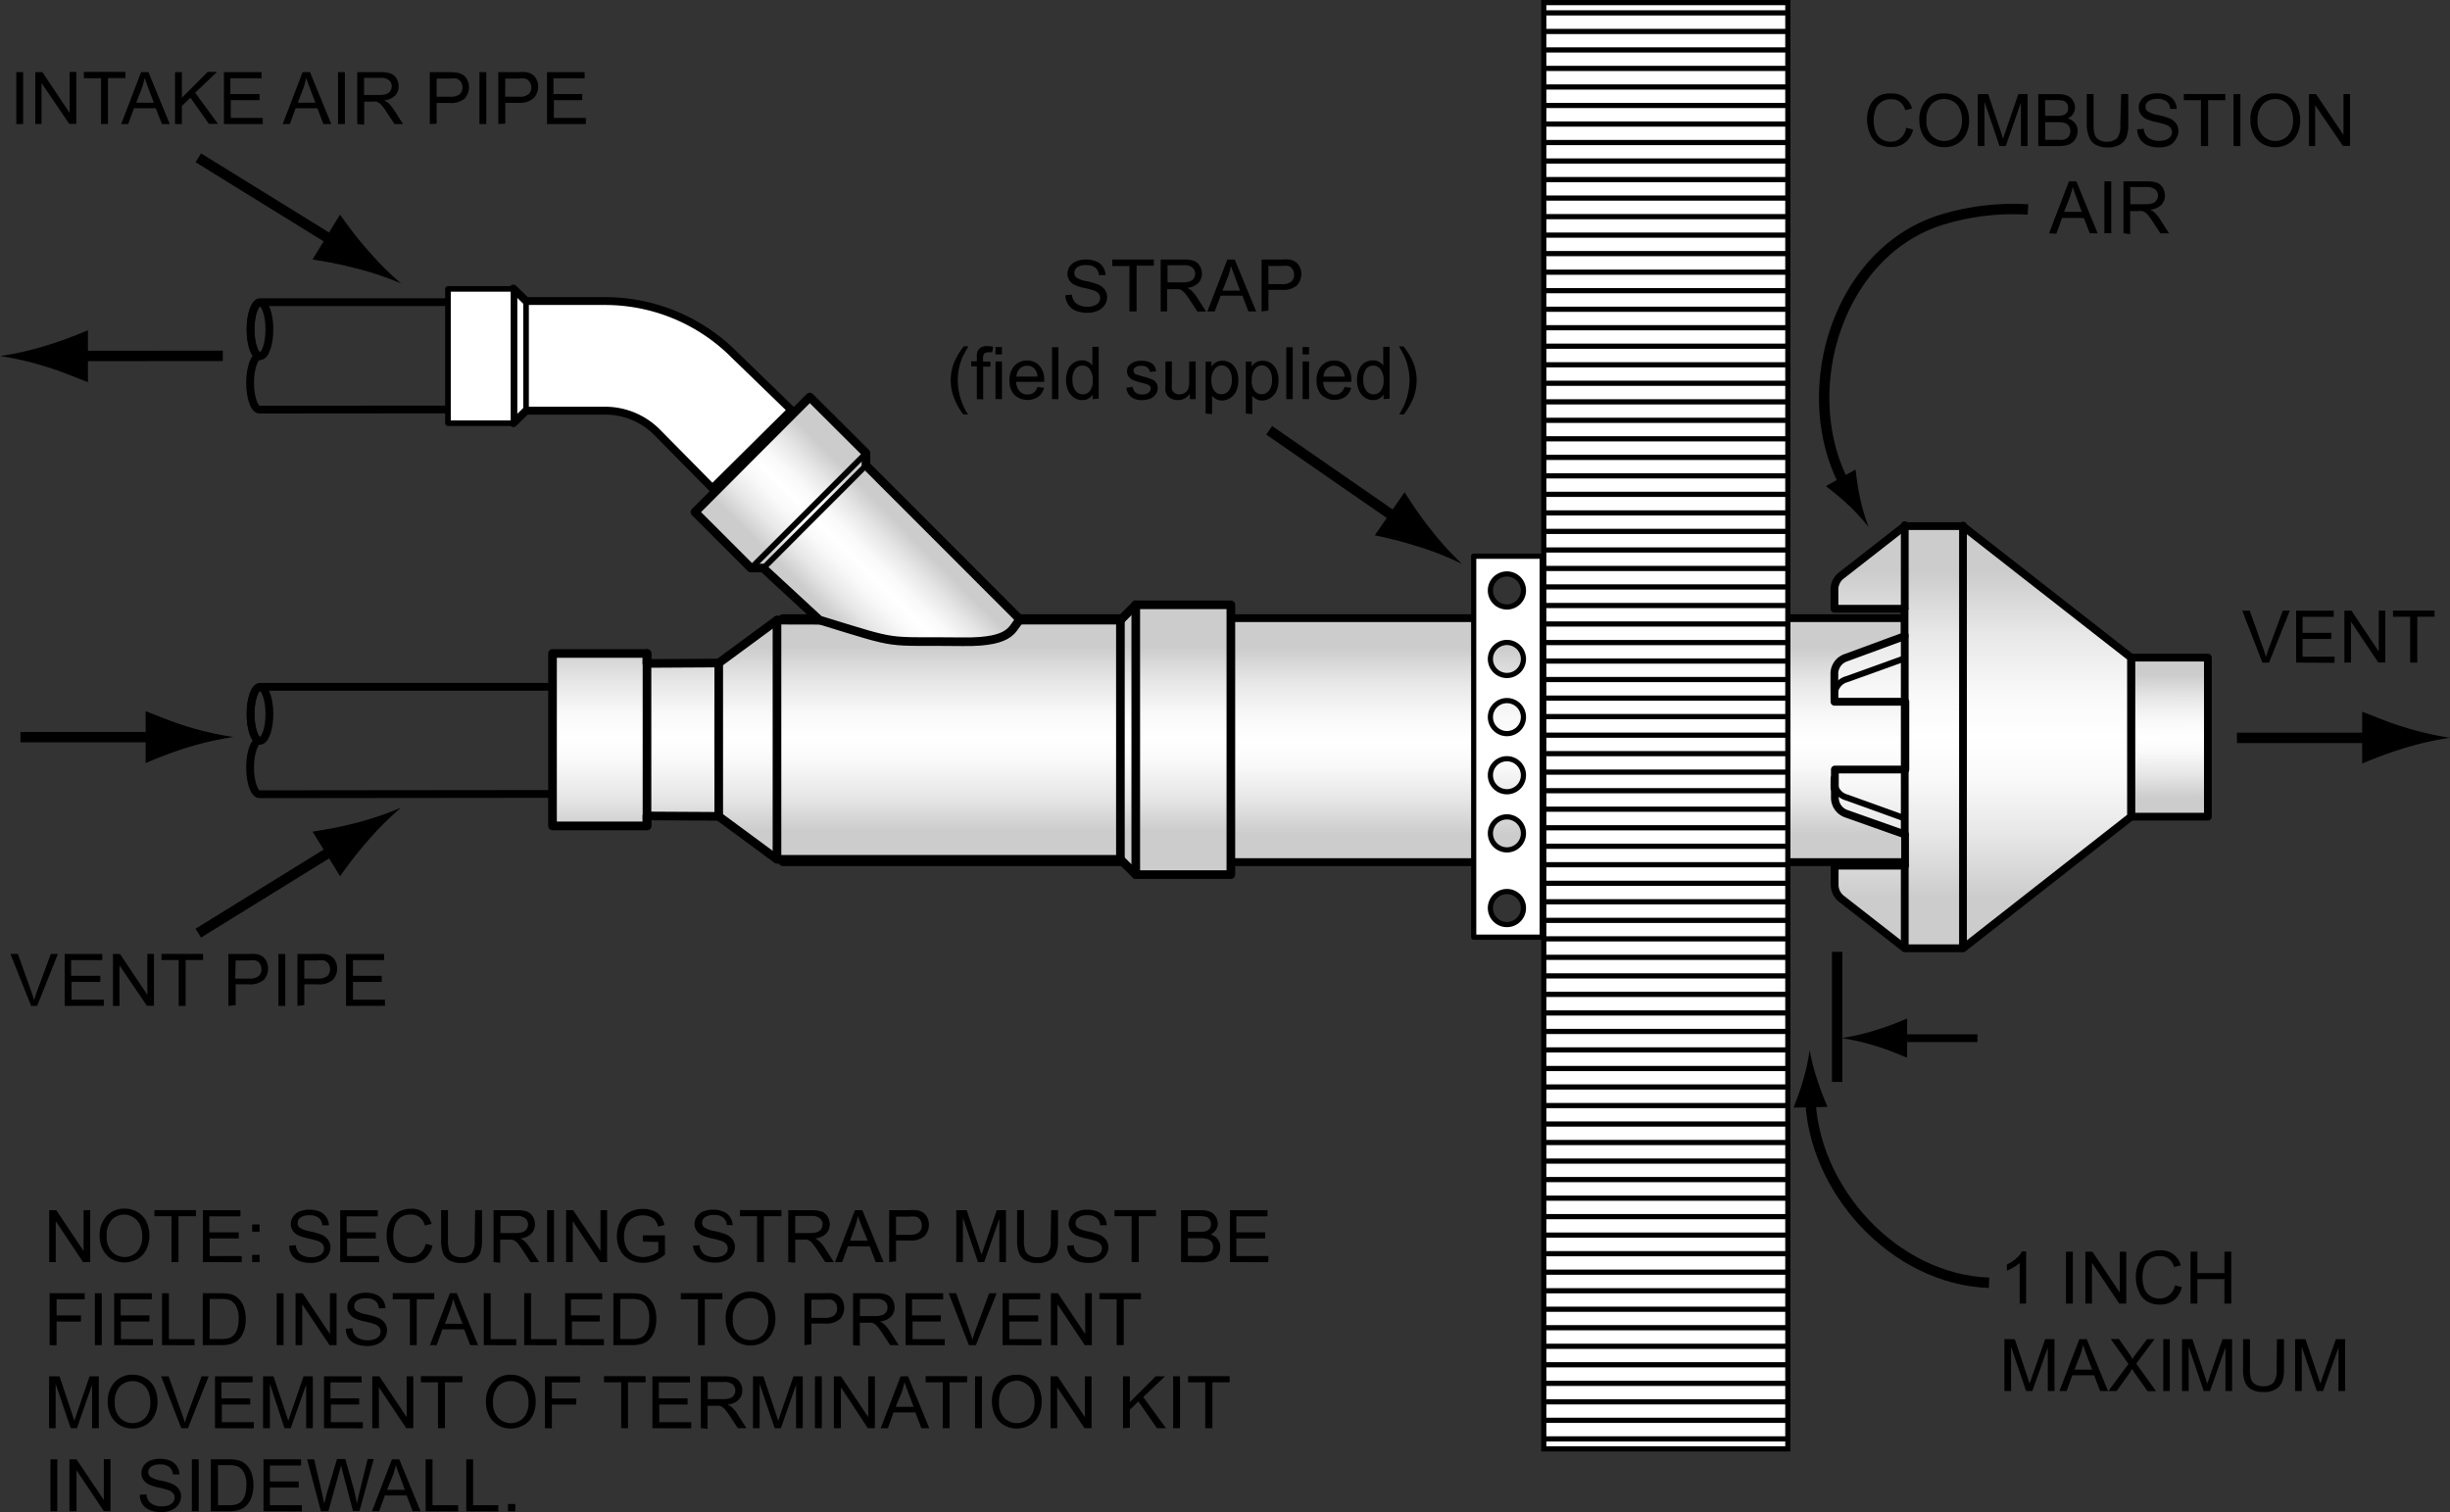 <svg xmlns="http://www.w3.org/2000/svg" xmlns:xlink="http://www.w3.org/1999/xlink" viewBox="0 0 235.99 145.66"><rect x="0" y="0" width="235.99" height="145.66" fill="#333333" stroke="none"/><defs><linearGradient id="linear-gradient" x1="129.48" y1="86.48" x2="129.48" y2="109.86" gradientTransform="matrix(1, 0, 0, -1, 0, 169.66)" gradientUnits="userSpaceOnUse"><stop offset="0.12" stop-color="#ccc"/><stop offset="0.27" stop-color="#e7e7e7"/><stop offset="0.4" stop-color="#f9f9f9"/><stop offset="0.5" stop-color="#fff"/><stop offset="0.6" stop-color="#f9f9f9"/><stop offset="0.74" stop-color="#e8e8e8"/><stop offset="0.89" stop-color="#ccc"/></linearGradient><linearGradient id="linear-gradient-2" x1="190.99" y1="78.25" x2="190.99" y2="119.14" xlink:href="#linear-gradient"/><linearGradient id="linear-gradient-3" x1="189.08" y1="91.68" x2="189.08" y2="107.71" xlink:href="#linear-gradient"/><linearGradient id="linear-gradient-4" x1="180.09" y1="91.68" x2="180.09" y2="107.71" xlink:href="#linear-gradient"/><linearGradient id="linear-gradient-5" x1="209.02" y1="90.97" x2="208.95" y2="106.36" xlink:href="#linear-gradient"/><linearGradient id="linear-gradient-6" x1="-26.32" y1="416.15" x2="-26.32" y2="439.25" gradientTransform="translate(112.21 -356.65)" xlink:href="#linear-gradient"/><linearGradient id="linear-gradient-7" x1="-26.35" y1="415.65" x2="-26.35" y2="439.75" gradientTransform="translate(112.21 -356.65)" gradientUnits="userSpaceOnUse"><stop offset="0.12" stop-color="#999"/><stop offset="0.2" stop-color="#b1b1b1"/><stop offset="0.32" stop-color="#cecece"/><stop offset="0.42" stop-color="#e0e0e0"/><stop offset="0.5" stop-color="#e6e6e6"/><stop offset="0.58" stop-color="#e0e0e0"/><stop offset="0.68" stop-color="#cfcfcf"/><stop offset="0.8" stop-color="#b3b3b3"/><stop offset="0.89" stop-color="#999"/></linearGradient><linearGradient id="linear-gradient-8" x1="-24.31" y1="405.99" x2="-34.38" y2="416.01" gradientTransform="translate(112.21 -356.65)" xlink:href="#linear-gradient"/><linearGradient id="linear-gradient-9" x1="-34.34" y1="415.67" x2="-34.34" y2="439.78" xlink:href="#linear-gradient-7"/><linearGradient id="linear-gradient-10" x1="-42.98" y1="415.76" x2="-42.98" y2="439.32" xlink:href="#linear-gradient-7"/><linearGradient id="linear-gradient-11" x1="-37.36" y1="415.64" x2="-37.36" y2="439.75" xlink:href="#linear-gradient-7"/></defs><title>concentric_horiz_termination install</title><g id="new_termination" data-name="new termination"><rect x="75.38" y="59.55" width="108.21" height="23.5" style="stroke:#000;stroke-linecap:round;stroke-linejoin:round;stroke-width:0.75px;fill:url(#linear-gradient)"/><path d="M176.69,65.78l0-.88a1.63,1.63,0,0,1,1.11-1.54l5.65-2.08V58.64H176.7l0-1.91a1.7,1.7,0,0,1,.69-1.31l6.07-4.74h5.6l16.21,12.67h0V78.67h0L189.08,91.35h-5.6l-6.07-4.74a1.71,1.71,0,0,1-.69-1.31l0-1.91h6.78v-3l-5.65-2a1.63,1.63,0,0,1-1.11-1.54l0-.83V74.13h6.79V67.6H176.7Z" style="stroke:#000;stroke-linecap:round;stroke-linejoin:round;stroke-width:0.75px;fill:url(#linear-gradient-2)"/><path d="M176.7,75.3a1.59,1.59,0,0,0,1.2,1.53l5.55,2" style="fill:none;stroke:#000;stroke-linecap:round;stroke-linejoin:round;stroke-width:0.593px"/><path d="M176.71,66.94a1.59,1.59,0,0,1,1.2-1.52l5.55-2" style="fill:none;stroke:#000;stroke-linecap:round;stroke-linejoin:round;stroke-width:0.593px"/><path d="M189.08,91.3V50.63" style="stroke:#000;stroke-linecap:round;stroke-linejoin:round;stroke-width:0.75px;fill:url(#linear-gradient-3)"/><path d="M176.7,75v.93m6.77,15.37v-8m0-3V61.2m0-2.61v-8" style="stroke:#000;stroke-linecap:round;stroke-linejoin:round;stroke-width:0.75px;fill:url(#linear-gradient-4)"/><rect x="205.3" y="63.35" width="7.37" height="15.32" style="stroke:#000;stroke-linecap:round;stroke-linejoin:round;stroke-width:0.75px;fill:url(#linear-gradient-5)"/><path d="M141.95,53.58v36.7h6.6V53.58Zm4.44,34.89a1.59,1.59,0,1,1-.25-2.24A1.59,1.59,0,0,1,146.39,88.47Zm-1.24-6.6a1.59,1.59,0,1,1,1.59-1.59A1.59,1.59,0,0,1,145.15,81.87Zm0-5.6a1.59,1.59,0,1,1,1.59-1.59A1.59,1.59,0,0,1,145.15,76.27Zm0-5.6a1.59,1.59,0,1,1,1.59-1.59A1.59,1.59,0,0,1,145.15,70.67Zm0-5.6a1.59,1.59,0,1,1,1.59-1.59A1.59,1.59,0,0,1,145.15,65.07Zm0-6.6a1.59,1.59,0,1,1,1.59-1.59A1.59,1.59,0,0,1,145.15,58.47Z" style="fill:#fff"/><path d="M141.95,53.58v36.7h6.6V53.58Zm4.44,34.89a1.59,1.59,0,1,1-.25-2.24A1.59,1.59,0,0,1,146.39,88.47Zm-1.24-6.6a1.59,1.59,0,1,1,1.59-1.59A1.59,1.59,0,0,1,145.15,81.87Zm0-5.6a1.59,1.59,0,1,1,1.59-1.59A1.59,1.59,0,0,1,145.15,76.27Zm0-5.6a1.59,1.59,0,1,1,1.59-1.59A1.59,1.59,0,0,1,145.15,70.67Zm0-5.6a1.59,1.59,0,1,1,1.59-1.59A1.59,1.59,0,0,1,145.15,65.07Zm0-6.6a1.59,1.59,0,1,1,1.59-1.59A1.59,1.59,0,0,1,145.15,58.47Z" style="fill:none;stroke:#000;stroke-linejoin:round;stroke-width:0.5px"/><ellipse cx="25.04" cy="68.78" rx="0.91" ry="2.58" style="fill:none;stroke:#000;stroke-linecap:round;stroke-linejoin:round;stroke-width:0.75px"/><path d="M24.14,68.78c0-1.42.41-2.62.91-2.62H53.71V76.48L25,76.51c-.5,0-.91-1.15-.91-2.58s.41-2.58.91-2.58C24.54,71.35,24.14,70.2,24.14,68.78Z" style="fill:none;stroke:#000;stroke-linecap:round;stroke-linejoin:round;stroke-width:0.75px"/><ellipse cx="25.04" cy="31.73" rx="0.91" ry="2.58" style="fill:none;stroke:#000;stroke-linecap:round;stroke-linejoin:round;stroke-width:0.75px"/><path d="M24.14,31.73c0-1.42.41-2.62.91-2.62H49.61V39.44L25,39.46c-.5,0-.91-1.15-.91-2.58s.41-2.58.91-2.58C24.54,34.3,24.14,33.15,24.14,31.73Z" style="fill:none;stroke:#000;stroke-linecap:round;stroke-linejoin:round;stroke-width:0.75px"/><path d="M49.45,40.76l1.23-1.2,7.58,0a7.06,7.06,0,0,1,5.11,2.16l5.25,5.32,7.61-7.54-5.46-5.29A17.58,17.58,0,0,0,58.25,29l-7.57,0-1.23-1.2Z" style="fill:#fff;stroke:#000;stroke-linecap:round;stroke-linejoin:round;stroke-width:0.54px"/><path d="M49.45,40.76l1.23-1.2,7.58,0a7.06,7.06,0,0,1,5.11,2.16l5.25,5.32,7.61-7.54-5.46-5.29A17.58,17.58,0,0,0,58.25,29l-7.57,0-1.23-1.2Z" style="fill:none;stroke:#000;stroke-linecap:round;stroke-linejoin:round;stroke-width:0.758px"/><line x1="50.67" y1="39.57" x2="50.67" y2="29.04" style="fill:#fff;stroke:#000;stroke-linecap:round;stroke-linejoin:round;stroke-width:0.54px"/><rect x="43.15" y="27.83" width="6.31" height="12.94" style="fill:#fff;stroke:#000;stroke-linecap:round;stroke-linejoin:round;stroke-width:0.54px"/><polygon points="98.29 59.74 107.92 59.74 109.4 58.26 118.56 58.26 118.56 84.25 109.4 84.25 107.92 82.78 74.84 82.78 69.23 78.64 62.31 78.6 62.32 79.56 53.22 79.56 53.22 62.95 62.32 62.95 62.31 63.91 69.23 63.87 74.84 59.74 78.93 59.75 98.29 59.74" style="stroke:#000;stroke-linecap:round;stroke-linejoin:round;stroke-width:0.832px;fill:url(#linear-gradient-6)"/><path d="M109.4,58.26v26m-1.48-24.51v23M62.32,62.95V79.56" style="stroke:#000;stroke-linecap:round;stroke-linejoin:round;stroke-width:0.832px;fill:url(#linear-gradient-7)"/><path d="M73.51,54.72l5.41,5h0c8.16,2.51,6,2,13.77,2.1,5.15.08,4.72-1.48,5.59-2.11L83.41,44.83V43.64L78,38.25,66.94,49.33l5.39,5.39Z" style="stroke:#000;stroke-linecap:round;stroke-linejoin:round;stroke-width:0.832px;fill:url(#linear-gradient-8)"/><path d="M83.41,43.66,72.33,54.74m11.08-9.9-9.89,9.9" style="stroke:#000;stroke-linecap:round;stroke-linejoin:round;stroke-width:0.555px;fill:url(#linear-gradient-9)"/><line x1="69.23" y1="63.87" x2="69.23" y2="78.44" style="stroke:#000;stroke-linecap:round;stroke-linejoin:round;stroke-width:0.832px;fill:url(#linear-gradient-10)"/><line x1="74.84" y1="59.74" x2="74.84" y2="82.6" style="stroke:#000;stroke-linecap:round;stroke-linejoin:round;stroke-width:0.832px;fill:url(#linear-gradient-11)"/><rect x="148.7" y="0.25" width="23.51" height="139.32" style="fill:#fff;stroke:#000;stroke-width:0.5px"/><line x1="148.63" y1="138.61" x2="172.16" y2="138.61" style="fill:none;stroke:#000;stroke-width:0.5px"/><line x1="148.63" y1="136.82" x2="172.16" y2="136.82" style="fill:none;stroke:#000;stroke-width:0.5px"/><line x1="148.63" y1="135.04" x2="172.16" y2="135.04" style="fill:none;stroke:#000;stroke-width:0.5px"/><line x1="148.63" y1="133.26" x2="172.16" y2="133.26" style="fill:none;stroke:#000;stroke-width:0.5px"/><line x1="148.63" y1="131.47" x2="172.16" y2="131.47" style="fill:none;stroke:#000;stroke-width:0.5px"/><line x1="148.63" y1="129.69" x2="172.16" y2="129.69" style="fill:none;stroke:#000;stroke-width:0.5px"/><line x1="148.63" y1="127.9" x2="172.16" y2="127.9" style="fill:none;stroke:#000;stroke-width:0.5px"/><line x1="148.63" y1="126.12" x2="172.16" y2="126.12" style="fill:none;stroke:#000;stroke-width:0.5px"/><line x1="148.63" y1="124.34" x2="172.16" y2="124.34" style="fill:none;stroke:#000;stroke-width:0.5px"/><line x1="148.63" y1="122.55" x2="172.16" y2="122.55" style="fill:none;stroke:#000;stroke-width:0.5px"/><line x1="148.63" y1="120.77" x2="172.16" y2="120.77" style="fill:none;stroke:#000;stroke-width:0.5px"/><line x1="148.63" y1="118.98" x2="172.16" y2="118.98" style="fill:none;stroke:#000;stroke-width:0.5px"/><line x1="148.63" y1="117.2" x2="172.16" y2="117.2" style="fill:none;stroke:#000;stroke-width:0.5px"/><line x1="148.63" y1="115.42" x2="172.16" y2="115.42" style="fill:none;stroke:#000;stroke-width:0.5px"/><line x1="148.63" y1="113.63" x2="172.16" y2="113.63" style="fill:none;stroke:#000;stroke-width:0.5px"/><line x1="148.63" y1="111.85" x2="172.16" y2="111.85" style="fill:none;stroke:#000;stroke-width:0.5px"/><line x1="148.63" y1="110.06" x2="172.16" y2="110.06" style="fill:none;stroke:#000;stroke-width:0.5px"/><line x1="148.63" y1="108.28" x2="172.16" y2="108.28" style="fill:none;stroke:#000;stroke-width:0.5px"/><line x1="148.63" y1="106.5" x2="172.16" y2="106.5" style="fill:none;stroke:#000;stroke-width:0.5px"/><line x1="148.63" y1="104.71" x2="172.16" y2="104.71" style="fill:none;stroke:#000;stroke-width:0.5px"/><line x1="148.63" y1="102.93" x2="172.16" y2="102.93" style="fill:none;stroke:#000;stroke-width:0.5px"/><line x1="148.63" y1="101.14" x2="172.16" y2="101.14" style="fill:none;stroke:#000;stroke-width:0.5px"/><line x1="148.63" y1="99.36" x2="172.16" y2="99.36" style="fill:none;stroke:#000;stroke-width:0.5px"/><line x1="148.63" y1="97.58" x2="172.16" y2="97.58" style="fill:none;stroke:#000;stroke-width:0.5px"/><line x1="148.63" y1="95.79" x2="172.16" y2="95.79" style="fill:none;stroke:#000;stroke-width:0.5px"/><line x1="148.63" y1="94.01" x2="172.16" y2="94.01" style="fill:none;stroke:#000;stroke-width:0.5px"/><line x1="148.63" y1="92.22" x2="172.16" y2="92.22" style="fill:none;stroke:#000;stroke-width:0.5px"/><line x1="148.63" y1="90.44" x2="172.16" y2="90.44" style="fill:none;stroke:#000;stroke-width:0.5px"/><line x1="148.63" y1="88.66" x2="172.16" y2="88.66" style="fill:none;stroke:#000;stroke-width:0.5px"/><line x1="148.63" y1="86.87" x2="172.16" y2="86.87" style="fill:none;stroke:#000;stroke-width:0.5px"/><line x1="148.63" y1="85.09" x2="172.16" y2="85.09" style="fill:none;stroke:#000;stroke-width:0.5px"/><line x1="148.63" y1="83.3" x2="172.16" y2="83.3" style="fill:none;stroke:#000;stroke-width:0.5px"/><line x1="148.63" y1="81.52" x2="172.16" y2="81.52" style="fill:none;stroke:#000;stroke-width:0.5px"/><line x1="148.63" y1="79.74" x2="172.16" y2="79.74" style="fill:none;stroke:#000;stroke-width:0.5px"/><line x1="148.63" y1="77.95" x2="172.16" y2="77.95" style="fill:none;stroke:#000;stroke-width:0.5px"/><line x1="148.63" y1="76.17" x2="172.16" y2="76.17" style="fill:none;stroke:#000;stroke-width:0.5px"/><line x1="148.63" y1="74.38" x2="172.16" y2="74.38" style="fill:none;stroke:#000;stroke-width:0.5px"/><line x1="148.63" y1="72.6" x2="172.16" y2="72.6" style="fill:none;stroke:#000;stroke-width:0.5px"/><line x1="148.63" y1="70.82" x2="172.16" y2="70.82" style="fill:none;stroke:#000;stroke-width:0.5px"/><line x1="148.63" y1="69.03" x2="172.16" y2="69.03" style="fill:none;stroke:#000;stroke-width:0.5px"/><line x1="148.63" y1="67.25" x2="172.16" y2="67.25" style="fill:none;stroke:#000;stroke-width:0.5px"/><line x1="148.63" y1="65.46" x2="172.16" y2="65.46" style="fill:none;stroke:#000;stroke-width:0.5px"/><line x1="148.63" y1="63.68" x2="172.16" y2="63.68" style="fill:none;stroke:#000;stroke-width:0.5px"/><line x1="148.63" y1="61.9" x2="172.16" y2="61.9" style="fill:none;stroke:#000;stroke-width:0.5px"/><line x1="148.63" y1="60.11" x2="172.16" y2="60.11" style="fill:none;stroke:#000;stroke-width:0.5px"/><line x1="148.63" y1="58.33" x2="172.16" y2="58.33" style="fill:none;stroke:#000;stroke-width:0.5px"/><line x1="148.63" y1="56.54" x2="172.16" y2="56.54" style="fill:none;stroke:#000;stroke-width:0.5px"/><line x1="148.63" y1="54.76" x2="172.16" y2="54.76" style="fill:none;stroke:#000;stroke-width:0.5px"/><line x1="148.63" y1="52.98" x2="172.16" y2="52.98" style="fill:none;stroke:#000;stroke-width:0.5px"/><line x1="148.63" y1="51.19" x2="172.16" y2="51.19" style="fill:none;stroke:#000;stroke-width:0.5px"/><line x1="148.63" y1="49.41" x2="172.16" y2="49.41" style="fill:none;stroke:#000;stroke-width:0.5px"/><line x1="148.63" y1="47.62" x2="172.16" y2="47.62" style="fill:none;stroke:#000;stroke-width:0.5px"/><line x1="148.63" y1="45.84" x2="172.16" y2="45.84" style="fill:none;stroke:#000;stroke-width:0.5px"/><line x1="148.63" y1="44.06" x2="172.16" y2="44.06" style="fill:none;stroke:#000;stroke-width:0.5px"/><line x1="148.63" y1="42.27" x2="172.16" y2="42.27" style="fill:none;stroke:#000;stroke-width:0.5px"/><line x1="148.63" y1="40.49" x2="172.16" y2="40.49" style="fill:none;stroke:#000;stroke-width:0.5px"/><line x1="148.63" y1="38.71" x2="172.16" y2="38.71" style="fill:none;stroke:#000;stroke-width:0.5px"/><line x1="148.63" y1="36.92" x2="172.16" y2="36.92" style="fill:none;stroke:#000;stroke-width:0.5px"/><line x1="148.63" y1="35.14" x2="172.16" y2="35.14" style="fill:none;stroke:#000;stroke-width:0.5px"/><line x1="148.63" y1="33.35" x2="172.16" y2="33.35" style="fill:none;stroke:#000;stroke-width:0.5px"/><line x1="148.63" y1="31.57" x2="172.16" y2="31.57" style="fill:none;stroke:#000;stroke-width:0.5px"/><line x1="148.63" y1="29.79" x2="172.16" y2="29.79" style="fill:none;stroke:#000;stroke-width:0.5px"/><line x1="148.63" y1="28" x2="172.16" y2="28" style="fill:none;stroke:#000;stroke-width:0.5px"/><line x1="148.63" y1="26.22" x2="172.16" y2="26.22" style="fill:none;stroke:#000;stroke-width:0.5px"/><line x1="148.63" y1="24.43" x2="172.16" y2="24.43" style="fill:none;stroke:#000;stroke-width:0.5px"/><line x1="148.63" y1="22.65" x2="172.16" y2="22.65" style="fill:none;stroke:#000;stroke-width:0.5px"/><line x1="148.63" y1="20.87" x2="172.16" y2="20.87" style="fill:none;stroke:#000;stroke-width:0.5px"/><line x1="148.63" y1="19.08" x2="172.16" y2="19.08" style="fill:none;stroke:#000;stroke-width:0.5px"/><line x1="148.63" y1="17.3" x2="172.16" y2="17.3" style="fill:none;stroke:#000;stroke-width:0.5px"/><line x1="148.63" y1="15.51" x2="172.16" y2="15.51" style="fill:none;stroke:#000;stroke-width:0.5px"/><line x1="148.63" y1="13.73" x2="172.16" y2="13.73" style="fill:none;stroke:#000;stroke-width:0.5px"/><line x1="148.63" y1="11.95" x2="172.16" y2="11.95" style="fill:none;stroke:#000;stroke-width:0.5px"/><line x1="148.63" y1="10.16" x2="172.16" y2="10.16" style="fill:none;stroke:#000;stroke-width:0.5px"/><line x1="148.63" y1="8.38" x2="172.16" y2="8.38" style="fill:none;stroke:#000;stroke-width:0.5px"/><line x1="148.63" y1="6.59" x2="172.16" y2="6.59" style="fill:none;stroke:#000;stroke-width:0.5px"/><line x1="148.63" y1="4.81" x2="172.16" y2="4.81" style="fill:none;stroke:#000;stroke-width:0.5px"/><line x1="148.63" y1="3.03" x2="172.16" y2="3.03" style="fill:none;stroke:#000;stroke-width:0.5px"/><line x1="148.63" y1="1.24" x2="172.16" y2="1.24" style="fill:none;stroke:#000;stroke-width:0.5px"/></g><g id="text"><path d="M1.57,11.95v-5h.66v5Z"/><path d="M3.4,11.95v-5h.68l2.63,3.93V6.93h.64v5H6.67L4,8v3.94Z"/><path d="M9.73,11.95V7.53H8.08V6.93h4v.59H10.4v4.42Z"/><path d="M11.67,11.95l1.92-5h.71l2.05,5H15.6L15,10.43h-2.1l-.55,1.52Zm1.45-2.06h1.7L14.29,8.5q-.24-.63-.36-1a6.4,6.4,0,0,1-.27,1Z"/><path d="M16.86,11.95v-5h.66V9.42L20,6.93h.9l-2.1,2,2.19,3h-.87L18.34,9.41l-.82.8v1.74Z"/><path d="M21.57,11.95v-5h3.62v.59h-3V9.06H25v.59H22.23v1.71h3.08v.59Z"/><path d="M27.23,11.95l1.92-5h.71l2.05,5h-.76l-.58-1.52h-2.1l-.55,1.52Zm1.45-2.06h1.7L29.85,8.5q-.24-.63-.36-1a6.4,6.4,0,0,1-.27,1Z"/><path d="M32.56,11.95v-5h.66v5Z"/><path d="M34.41,11.95v-5h2.22a3,3,0,0,1,1,.13,1.11,1.11,0,0,1,.56.48,1.42,1.42,0,0,1,.21.75,1.26,1.26,0,0,1-.35.9A1.75,1.75,0,0,1,37,9.67a1.72,1.72,0,0,1,.4.25,3.42,3.42,0,0,1,.55.67l.87,1.36H38l-.66-1q-.29-.45-.48-.69a1.53,1.53,0,0,0-.34-.34,1,1,0,0,0-.3-.13,2,2,0,0,0-.37,0h-.77v2.22Zm.66-2.8h1.43a2.14,2.14,0,0,0,.71-.09.76.76,0,0,0,.39-.3.81.81,0,0,0,.13-.45.75.75,0,0,0-.26-.58,1.21,1.21,0,0,0-.81-.23H35.07Z"/><path d="M41.4,11.95v-5h1.89A4.53,4.53,0,0,1,44,7a1.51,1.51,0,0,1,.62.23,1.23,1.23,0,0,1,.4.48,1.63,1.63,0,0,1-.25,1.77,2,2,0,0,1-1.47.44H42.06v2Zm.66-2.63h1.3a1.38,1.38,0,0,0,.91-.24.85.85,0,0,0,.27-.67.91.91,0,0,0-.16-.54.74.74,0,0,0-.42-.3,2.85,2.85,0,0,0-.62,0H42.06Z"/><path d="M46.18,11.95v-5h.66v5Z"/><path d="M48,11.95v-5H49.9a4.53,4.53,0,0,1,.76,0,1.51,1.51,0,0,1,.62.23,1.23,1.23,0,0,1,.4.48,1.63,1.63,0,0,1-.25,1.77A2,2,0,0,1,50,9.91H48.67v2Zm.66-2.63H50a1.38,1.38,0,0,0,.91-.24.85.85,0,0,0,.27-.67A.91.91,0,0,0,51,7.87a.74.74,0,0,0-.42-.3,2.85,2.85,0,0,0-.62,0H48.67Z"/><path d="M52.69,11.95v-5h3.62v.59h-3V9.06h2.77v.59H53.35v1.71h3.08v.59Z"/><line x1="122.25" y1="41.45" x2="135.25" y2="50.45" style="fill:none;stroke:#000"/><path d="M137.77,50.95c-1.07-1.35-1.7-2.34-2.48-3.53l-2.87,4.15a39.51,39.51,0,0,1,4.18,1.08,29.54,29.54,0,0,1,4.22,1.67A29.75,29.75,0,0,1,137.77,50.95Z"/><line x1="19.1" y1="15.2" x2="32.87" y2="23.71" style="fill:none;stroke:#000"/><path d="M35.41,24.08c-1.14-1.29-1.82-2.25-2.66-3.4L30.1,25a39.62,39.62,0,0,1,4.23.86,29.54,29.54,0,0,1,4.3,1.44A29.66,29.66,0,0,1,35.41,24.08Z"/><line x1="21.46" y1="34.28" x2="6.78" y2="34.29" style="fill:none;stroke:#000"/><path d="M4.42,35.32c1.65.5,2.73,1,4.05,1.49v-5a39.45,39.45,0,0,1-4.05,1.49,29.51,29.51,0,0,1-4.41,1A29.64,29.64,0,0,1,4.42,35.32Z"/><line x1="1.97" y1="71.01" x2="15.72" y2="71.01" style="fill:none;stroke:#000"/><path d="M18.08,70c-1.65-.5-2.73-1-4.05-1.49v5A39.57,39.57,0,0,1,18.08,72a29.56,29.56,0,0,1,4.42-1A29.61,29.61,0,0,1,18.08,70Z"/><line x1="215.47" y1="71.08" x2="229.22" y2="71.08" style="fill:none;stroke:#000"/><path d="M231.58,70.05c-1.65-.5-2.73-1-4.05-1.49v5a39.59,39.59,0,0,1,4.05-1.49,29.56,29.56,0,0,1,4.42-1A29.61,29.61,0,0,1,231.58,70.05Z"/><path d="M177.84,46.94c-5-9-.92-22.8,9.38-25.83a23.52,23.52,0,0,1,8.12-.93" style="fill:none;stroke:#000"/><path d="M179.17,48c-.24-1.1-.32-1.85-.44-2.77l-2.86,1.6A25.83,25.83,0,0,1,178,48.61a19.17,19.17,0,0,1,2,2.18A19.15,19.15,0,0,1,179.17,48Z"/><line x1="176.96" y1="91.69" x2="176.96" y2="104.22" style="fill:none;stroke:#000"/><path d="M174.37,105.57c.18,9,8.08,17.69,17.22,18" style="fill:none;stroke:#000"/><path d="M173.68,104.05c-.3,1.08-.59,1.79-.92,2.65l3.28-.07a25.63,25.63,0,0,1-1-2.62,19.14,19.14,0,0,1-.73-2.86A19.23,19.23,0,0,1,173.68,104.05Z"/><line x1="190.47" y1="100.01" x2="182.47" y2="100.01" style="fill:none;stroke:#000;stroke-width:0.75px"/><path d="M180.7,100.77c1.24.38,2,.72,3,1.12V98.11a29.77,29.77,0,0,1-3,1.12,22.13,22.13,0,0,1-3.31.77A22.23,22.23,0,0,1,180.7,100.77Z"/><path d="M102.62,28.44l.63-.05a1.38,1.38,0,0,0,.21.62,1.12,1.12,0,0,0,.5.39,1.9,1.9,0,0,0,.77.15,1.84,1.84,0,0,0,.67-.11.93.93,0,0,0,.43-.31.72.72,0,0,0,.14-.43.65.65,0,0,0-.14-.41,1,1,0,0,0-.45-.3,8.91,8.91,0,0,0-.89-.24,4.54,4.54,0,0,1-1-.31A1.36,1.36,0,0,1,103,27a1.14,1.14,0,0,1-.18-.62,1.28,1.28,0,0,1,.22-.71,1.33,1.33,0,0,1,.63-.5,2.39,2.39,0,0,1,.92-.17,2.52,2.52,0,0,1,1,.18,1.42,1.42,0,0,1,.65.53,1.51,1.51,0,0,1,.25.79l-.64,0a1,1,0,0,0-.35-.72,1.35,1.35,0,0,0-.87-.24,1.4,1.4,0,0,0-.88.22.66.66,0,0,0-.27.53.57.57,0,0,0,.19.44,2.64,2.64,0,0,0,1,.36,6.58,6.58,0,0,1,1.11.32,1.52,1.52,0,0,1,.65.51,1.24,1.24,0,0,1,.21.71,1.36,1.36,0,0,1-.23.75,1.51,1.51,0,0,1-.66.55,2.28,2.28,0,0,1-1,.2,2.88,2.88,0,0,1-1.14-.2,1.6,1.6,0,0,1-.72-.6A1.69,1.69,0,0,1,102.62,28.44Z"/><path d="M108.79,30V25.63h-1.65V25h4v.59h-1.66V30Z"/><path d="M111.8,30V25H114a3,3,0,0,1,1,.13,1.12,1.12,0,0,1,.56.48,1.42,1.42,0,0,1,.21.76,1.26,1.26,0,0,1-.35.9,1.75,1.75,0,0,1-1.07.46,1.73,1.73,0,0,1,.4.25,3.45,3.45,0,0,1,.55.67l.87,1.36h-.83l-.66-1q-.29-.45-.48-.69a1.52,1.52,0,0,0-.34-.33,1,1,0,0,0-.3-.13,2,2,0,0,0-.37,0h-.77V30Zm.66-2.8h1.43a2.13,2.13,0,0,0,.71-.09.75.75,0,0,0,.39-.3.81.81,0,0,0,.13-.45.75.75,0,0,0-.26-.58,1.21,1.21,0,0,0-.81-.23h-1.59Z"/><path d="M116.3,30l1.92-5h.71L121,30h-.75l-.58-1.52h-2.09L117,30ZM117.75,28h1.7l-.52-1.39q-.24-.63-.36-1a6.24,6.24,0,0,1-.27,1Z"/><path d="M121.52,30V25h1.89a4.58,4.58,0,0,1,.76,0,1.5,1.5,0,0,1,.62.23,1.22,1.22,0,0,1,.4.48,1.63,1.63,0,0,1-.25,1.77,2,2,0,0,1-1.47.44h-1.29v2Zm.66-2.63h1.29a1.38,1.38,0,0,0,.91-.24.85.85,0,0,0,.27-.67.91.91,0,0,0-.16-.54.74.74,0,0,0-.42-.3,2.83,2.83,0,0,0-.62,0h-1.28Z"/><path d="M92.79,39.92a6.16,6.16,0,0,1-.86-1.5,4.72,4.72,0,0,1-.09-3.34,6.55,6.55,0,0,1,1-1.72h.44q-.41.71-.55,1a5.52,5.52,0,0,0-.33,1,5.71,5.71,0,0,0-.15,1.29,6.17,6.17,0,0,0,1,3.28Z"/><path d="M94.09,38.45V35.29h-.54v-.48h.54v-.39a1.69,1.69,0,0,1,.06-.54.78.78,0,0,1,.31-.39,1.12,1.12,0,0,1,.63-.15,3,3,0,0,1,.57.06l-.09.54a2,2,0,0,0-.36,0,.54.54,0,0,0-.4.12.65.65,0,0,0-.12.45v.33h.71v.48H94.7v3.15Z"/><path d="M95.89,34.14v-.71h.62v.71Zm0,4.3V34.82h.62v3.63Z"/><path d="M99.93,37.28l.64.08a1.55,1.55,0,0,1-.56.86,1.89,1.89,0,0,1-2.3-.18,1.92,1.92,0,0,1-.47-1.38,2,2,0,0,1,.47-1.42,1.6,1.6,0,0,1,1.22-.51,1.55,1.55,0,0,1,1.19.5,2,2,0,0,1,.46,1.39s0,.09,0,.16H97.88a1.4,1.4,0,0,0,.34.92A1,1,0,0,0,99,38a.94.94,0,0,0,.58-.18A1.18,1.18,0,0,0,99.93,37.28Zm-2-1h2a1.23,1.23,0,0,0-.23-.69.94.94,0,0,0-.76-.36,1,1,0,0,0-.71.28A1.12,1.12,0,0,0,97.91,36.28Z"/><path d="M101.33,38.45v-5h.62v5Z"/><path d="M105.25,38.45V38a1.13,1.13,0,0,1-1,.54,1.42,1.42,0,0,1-.8-.24,1.57,1.57,0,0,1-.56-.67,2.3,2.3,0,0,1-.2-1,2.59,2.59,0,0,1,.18-1,1.43,1.43,0,0,1,.54-.68,1.45,1.45,0,0,1,.81-.24,1.21,1.21,0,0,1,1,.5v-1.8h.61v5Zm-1.94-1.81a1.58,1.58,0,0,0,.29,1,.89.89,0,0,0,.69.35.87.87,0,0,0,.69-.33,1.52,1.52,0,0,0,.28-1,1.71,1.71,0,0,0-.29-1.09.88.88,0,0,0-.71-.35.85.85,0,0,0-.69.33A1.65,1.65,0,0,0,103.3,36.63Z"/><path d="M108.49,37.36l.61-.1a.85.85,0,0,0,.29.56A1,1,0,0,0,110,38a1,1,0,0,0,.63-.17.52.52,0,0,0,.21-.4.37.37,0,0,0-.18-.33,2.68,2.68,0,0,0-.63-.21,5.66,5.66,0,0,1-.94-.3.89.89,0,0,1-.53-.83.94.94,0,0,1,.11-.45A1,1,0,0,1,109,35a1.27,1.27,0,0,1,.39-.18,1.87,1.87,0,0,1,.53-.07,2.1,2.1,0,0,1,.75.12,1,1,0,0,1,.48.33,1.3,1.3,0,0,1,.21.56l-.6.08a.66.66,0,0,0-.24-.44.87.87,0,0,0-.56-.16,1,1,0,0,0-.6.14.41.41,0,0,0-.18.33.34.34,0,0,0,.08.22.55.55,0,0,0,.24.16l.54.16a7.63,7.63,0,0,1,.91.29.93.93,0,0,1,.41.32.9.9,0,0,1,.15.53,1,1,0,0,1-.18.58,1.16,1.16,0,0,1-.52.42,1.89,1.89,0,0,1-.77.15,1.71,1.71,0,0,1-1.08-.29A1.37,1.37,0,0,1,108.49,37.36Z"/><path d="M114.61,38.45v-.53a1.33,1.33,0,0,1-1.15.62,1.47,1.47,0,0,1-.6-.12,1,1,0,0,1-.41-.31,1.16,1.16,0,0,1-.19-.46,3.14,3.14,0,0,1,0-.57V34.82h.62v2a3.6,3.6,0,0,0,0,.65.64.64,0,0,0,.25.38.77.77,0,0,0,.46.14,1,1,0,0,0,.52-.14.79.79,0,0,0,.34-.39,2,2,0,0,0,.1-.71V34.82h.62v3.63Z"/><path d="M116.13,39.84v-5h.56v.47a1.38,1.38,0,0,1,.45-.42,1.23,1.23,0,0,1,.6-.14,1.43,1.43,0,0,1,.82.24,1.48,1.48,0,0,1,.54.67,2.48,2.48,0,0,1,.18,1,2.44,2.44,0,0,1-.2,1,1.52,1.52,0,0,1-1.38.92,1.16,1.16,0,0,1-.55-.13,1.25,1.25,0,0,1-.4-.33v1.77Zm.56-3.19a1.58,1.58,0,0,0,.28,1,.87.87,0,0,0,.69.33.89.89,0,0,0,.7-.35,1.64,1.64,0,0,0,.29-1.08,1.6,1.6,0,0,0-.29-1,.86.86,0,0,0-.68-.35.88.88,0,0,0-.69.37A1.64,1.64,0,0,0,116.68,36.65Z"/><path d="M120,39.84v-5h.56v.47a1.38,1.38,0,0,1,.45-.42,1.23,1.23,0,0,1,.6-.14,1.43,1.43,0,0,1,.82.24,1.47,1.47,0,0,1,.54.67,2.46,2.46,0,0,1,.18,1,2.44,2.44,0,0,1-.2,1,1.52,1.52,0,0,1-.58.68,1.49,1.49,0,0,1-.8.24,1.16,1.16,0,0,1-.55-.13,1.26,1.26,0,0,1-.4-.33v1.77Zm.56-3.19a1.58,1.58,0,0,0,.28,1,.87.87,0,0,0,.69.33.89.89,0,0,0,.7-.35,1.64,1.64,0,0,0,.29-1.08,1.6,1.6,0,0,0-.29-1,.86.86,0,0,0-.68-.35.88.88,0,0,0-.7.37A1.64,1.64,0,0,0,120.58,36.65Z"/><path d="M123.9,38.45v-5h.62v5Z"/><path d="M125.47,34.14v-.71h.62v.71Zm0,4.3V34.82h.62v3.63Z"/><path d="M129.51,37.28l.64.08a1.56,1.56,0,0,1-.56.86,1.89,1.89,0,0,1-2.3-.18,1.92,1.92,0,0,1-.47-1.38,2,2,0,0,1,.47-1.42,1.6,1.6,0,0,1,1.22-.51,1.55,1.55,0,0,1,1.19.5,2,2,0,0,1,.46,1.39s0,.09,0,.16h-2.71a1.39,1.39,0,0,0,.34.92,1,1,0,0,0,.76.32.94.94,0,0,0,.58-.18A1.17,1.17,0,0,0,129.51,37.28Zm-2-1h2a1.24,1.24,0,0,0-.23-.69,1,1,0,0,0-.76-.36,1,1,0,0,0-.71.28A1.12,1.12,0,0,0,127.49,36.28Z"/><path d="M133.27,38.45V38a1.13,1.13,0,0,1-1,.54,1.42,1.42,0,0,1-.8-.24,1.57,1.57,0,0,1-.56-.67,2.3,2.3,0,0,1-.2-1,2.6,2.6,0,0,1,.18-1,1.43,1.43,0,0,1,.54-.68,1.45,1.45,0,0,1,.81-.24,1.21,1.21,0,0,1,.58.14,1.22,1.22,0,0,1,.42.36v-1.8h.61v5Zm-1.95-1.81a1.57,1.57,0,0,0,.29,1,.88.88,0,0,0,.69.35.87.87,0,0,0,.69-.33,1.52,1.52,0,0,0,.28-1,1.71,1.71,0,0,0-.29-1.09.88.88,0,0,0-.71-.35.85.85,0,0,0-.69.33A1.65,1.65,0,0,0,131.32,36.63Z"/><path d="M135.21,39.92h-.44a6.17,6.17,0,0,0,1-3.28,5.58,5.58,0,0,0-.15-1.27,5.36,5.36,0,0,0-.32-1,11.5,11.5,0,0,0-.55-1h.44a6.57,6.57,0,0,1,1,1.72,4.71,4.71,0,0,1-.09,3.34A6.25,6.25,0,0,1,135.21,39.92Z"/><path d="M3,96.9,1,91.89h.72l1.3,3.64q.16.44.26.82.12-.41.27-.82l1.35-3.64h.68l-2,5Z"/><path d="M6.23,96.9v-5H9.85v.59h-3V94H9.66v.59H6.89v1.71H10v.59Z"/><path d="M10.88,96.9v-5h.68l2.63,3.93V91.89h.64v5h-.68L11.51,93V96.9Z"/><path d="M17.21,96.9V92.48H15.56v-.59h4v.59H17.88V96.9Z"/><path d="M22,96.9v-5h1.89a4.58,4.58,0,0,1,.76,0,1.51,1.51,0,0,1,.62.23,1.22,1.22,0,0,1,.4.48,1.63,1.63,0,0,1-.25,1.77,2,2,0,0,1-1.47.44H22.7v2Zm.66-2.63H24a1.38,1.38,0,0,0,.91-.24.85.85,0,0,0,.27-.67.91.91,0,0,0-.16-.54.74.74,0,0,0-.42-.3,2.82,2.82,0,0,0-.62,0H22.7Z"/><path d="M26.82,96.9v-5h.66v5Z"/><path d="M28.65,96.9v-5h1.89a4.58,4.58,0,0,1,.76,0,1.51,1.51,0,0,1,.62.23,1.22,1.22,0,0,1,.4.48,1.63,1.63,0,0,1-.25,1.77,2,2,0,0,1-1.47.44H29.31v2Zm.66-2.63h1.3a1.38,1.38,0,0,0,.91-.24.85.85,0,0,0,.27-.67.91.91,0,0,0-.16-.54.74.74,0,0,0-.42-.3,2.82,2.82,0,0,0-.62,0H29.31Z"/><path d="M33.33,96.9v-5H37v.59H34V94h2.77v.59H34v1.71h3.08v.59Z"/><path d="M183.61,12.31l.66.17a2.23,2.23,0,0,1-.75,1.25,2.07,2.07,0,0,1-1.33.43,2.38,2.38,0,0,1-1.32-.33,2.07,2.07,0,0,1-.77-1,3.41,3.41,0,0,1-.26-1.34,3,3,0,0,1,.3-1.37,2.05,2.05,0,0,1,.85-.89A2.49,2.49,0,0,1,182.2,9a2.05,2.05,0,0,1,1.26.38,2,2,0,0,1,.71,1.08l-.65.15a1.55,1.55,0,0,0-.51-.8,1.35,1.35,0,0,0-.83-.25,1.62,1.62,0,0,0-1,.28,1.46,1.46,0,0,0-.54.74,3,3,0,0,0-.16,1,3.06,3.06,0,0,0,.19,1.12,1.39,1.39,0,0,0,.58.71,1.62,1.62,0,0,0,.85.24,1.42,1.42,0,0,0,.94-.32A1.64,1.64,0,0,0,183.61,12.31Z"/><path d="M184.88,11.63a2.72,2.72,0,0,1,.67-2A2.28,2.28,0,0,1,187.28,9a2.4,2.4,0,0,1,1.25.33,2.16,2.16,0,0,1,.85.92,3,3,0,0,1,.29,1.35,3,3,0,0,1-.31,1.36,2.1,2.1,0,0,1-.87.91,2.49,2.49,0,0,1-1.22.31,2.37,2.37,0,0,1-1.26-.34,2.2,2.2,0,0,1-.84-.93A2.83,2.83,0,0,1,184.88,11.63Zm.68,0a2,2,0,0,0,.49,1.43,1.7,1.7,0,0,0,2.45,0,2.13,2.13,0,0,0,.48-1.49,2.57,2.57,0,0,0-.21-1.07,1.59,1.59,0,0,0-.61-.71,1.64,1.64,0,0,0-.89-.25,1.7,1.7,0,0,0-1.21.48A2.16,2.16,0,0,0,185.57,11.64Z"/><path d="M190.51,14.07v-5h1l1.19,3.55.24.74q.08-.27.27-.8l1.2-3.49h.89v5h-.64V9.88l-1.46,4.19h-.6l-1.45-4.27v4.27Z"/><path d="M196.33,14.07v-5h1.88a2.32,2.32,0,0,1,.92.15,1.18,1.18,0,0,1,.54.47,1.24,1.24,0,0,1,.2.66,1.13,1.13,0,0,1-.17.6,1.24,1.24,0,0,1-.53.46,1.31,1.31,0,0,1,.7.45,1.22,1.22,0,0,1,.25.76,1.46,1.46,0,0,1-.15.65,1.27,1.27,0,0,1-.37.47,1.53,1.53,0,0,1-.55.25,3.32,3.32,0,0,1-.81.08Zm.66-2.91h1.08a2.43,2.43,0,0,0,.63-.06.7.7,0,0,0,.38-.25.72.72,0,0,0,.13-.44.8.8,0,0,0-.12-.44.61.61,0,0,0-.34-.26,2.87,2.87,0,0,0-.76-.07h-1Zm0,2.31h1.25a2.86,2.86,0,0,0,.45,0,1.09,1.09,0,0,0,.38-.14.73.73,0,0,0,.25-.28.87.87,0,0,0,.1-.42.83.83,0,0,0-.14-.49.76.76,0,0,0-.4-.29,2.48,2.48,0,0,0-.73-.08H197Z"/><path d="M204.32,9.06H205V12a3.42,3.42,0,0,1-.17,1.2,1.46,1.46,0,0,1-.62.72,2.18,2.18,0,0,1-1.17.28,2.41,2.41,0,0,1-1.15-.24,1.38,1.38,0,0,1-.64-.7A3.34,3.34,0,0,1,201,12V9.06h.66V12a2.81,2.81,0,0,0,.12,1,.92.92,0,0,0,.42.48,1.44,1.44,0,0,0,.72.17,1.38,1.38,0,0,0,1-.33,1.91,1.91,0,0,0,.31-1.27Z"/><path d="M205.86,12.46l.63-.05a1.38,1.38,0,0,0,.21.62,1.12,1.12,0,0,0,.5.39,1.9,1.9,0,0,0,.77.15,1.84,1.84,0,0,0,.67-.11.93.93,0,0,0,.43-.31.72.72,0,0,0,.14-.43.66.66,0,0,0-.14-.41,1,1,0,0,0-.45-.3,8.93,8.93,0,0,0-.89-.24,4.54,4.54,0,0,1-1-.31,1.36,1.36,0,0,1-.54-.47,1.14,1.14,0,0,1-.18-.62,1.28,1.28,0,0,1,.21-.71,1.34,1.34,0,0,1,.63-.5,2.39,2.39,0,0,1,.92-.17,2.52,2.52,0,0,1,1,.18,1.42,1.42,0,0,1,.65.53,1.5,1.5,0,0,1,.25.79l-.63,0a1,1,0,0,0-.35-.72,1.35,1.35,0,0,0-.87-.24,1.4,1.4,0,0,0-.88.22.66.66,0,0,0-.28.53.57.57,0,0,0,.2.44,2.64,2.64,0,0,0,1,.36,6.59,6.59,0,0,1,1.11.32,1.52,1.52,0,0,1,.65.51,1.25,1.25,0,0,1,.21.71,1.37,1.37,0,0,1-.23.75A1.51,1.51,0,0,1,209,14a2.29,2.29,0,0,1-1,.2,2.88,2.88,0,0,1-1.14-.2,1.59,1.59,0,0,1-.72-.6A1.69,1.69,0,0,1,205.86,12.46Z"/><path d="M212,14.07V9.65h-1.65V9.06h4v.59h-1.66v4.42Z"/><path d="M215.14,14.07v-5h.66v5Z"/><path d="M216.77,11.63a2.72,2.72,0,0,1,.67-2A2.28,2.28,0,0,1,219.17,9a2.4,2.4,0,0,1,1.25.33,2.16,2.16,0,0,1,.85.92,3,3,0,0,1,.29,1.35,3,3,0,0,1-.31,1.36,2.1,2.1,0,0,1-.87.91,2.49,2.49,0,0,1-1.22.31,2.37,2.37,0,0,1-1.26-.34,2.2,2.2,0,0,1-.84-.93A2.83,2.83,0,0,1,216.77,11.63Zm.68,0a2,2,0,0,0,.49,1.43,1.7,1.7,0,0,0,2.45,0,2.13,2.13,0,0,0,.48-1.49,2.57,2.57,0,0,0-.21-1.07,1.59,1.59,0,0,0-.61-.71,1.64,1.64,0,0,0-.89-.25A1.7,1.7,0,0,0,218,10,2.16,2.16,0,0,0,217.46,11.64Z"/><path d="M222.41,14.07v-5h.68L225.73,13V9.06h.63v5h-.68L223,10.13v3.94Z"/><path d="M197.37,22.47l1.92-5H200l2.05,5h-.76L200.72,21h-2.1l-.55,1.52Zm1.45-2.06h1.7L200,19q-.24-.63-.36-1a6.47,6.47,0,0,1-.27,1Z"/><path d="M202.7,22.47v-5h.66v5Z"/><path d="M204.54,22.47v-5h2.22a3,3,0,0,1,1,.13,1.11,1.11,0,0,1,.56.48,1.43,1.43,0,0,1,.21.76,1.26,1.26,0,0,1-.35.9,1.75,1.75,0,0,1-1.07.46,1.74,1.74,0,0,1,.4.25,3.44,3.44,0,0,1,.55.67l.87,1.36h-.83l-.66-1q-.29-.45-.48-.69a1.51,1.51,0,0,0-.34-.33,1,1,0,0,0-.3-.13,2,2,0,0,0-.37,0h-.77v2.23Zm.66-2.8h1.43a2.13,2.13,0,0,0,.71-.09.75.75,0,0,0,.39-.3.81.81,0,0,0,.13-.45.75.75,0,0,0-.26-.58,1.21,1.21,0,0,0-.82-.23h-1.59Z"/><path d="M217.92,63.83l-1.94-5h.72l1.3,3.64q.16.44.26.82.12-.41.27-.82l1.35-3.64h.68l-2,5Z"/><path d="M221.17,63.83v-5h3.62v.59h-3v1.54h2.77v.59h-2.77v1.71h3.08v.59Z"/><path d="M225.82,63.83v-5h.68l2.63,3.93V58.82h.63v5h-.68l-2.63-3.94v3.94Z"/><path d="M232.15,63.83V59.41H230.5v-.59h4v.59h-1.66v4.42Z"/><path d="M195.16,125.58h-.62v-3.92a3.2,3.2,0,0,1-.58.42,4.15,4.15,0,0,1-.65.32v-.59a3.69,3.69,0,0,0,.9-.59,2.3,2.3,0,0,0,.55-.67h.4Z"/><path d="M199,125.58v-5h.66v5Z"/><path d="M200.87,125.58v-5h.68l2.63,3.93v-3.93h.63v5h-.68l-2.63-3.94v3.94Z"/><path d="M209.5,123.82l.66.17a2.23,2.23,0,0,1-.75,1.25,2.07,2.07,0,0,1-1.33.43,2.38,2.38,0,0,1-1.32-.33,2.07,2.07,0,0,1-.77-1,3.41,3.41,0,0,1-.26-1.34,3,3,0,0,1,.3-1.37,2.05,2.05,0,0,1,.85-.89,2.49,2.49,0,0,1,1.21-.3,2.05,2.05,0,0,1,1.26.38,2,2,0,0,1,.71,1.08l-.65.15a1.55,1.55,0,0,0-.51-.8,1.35,1.35,0,0,0-.83-.25,1.62,1.62,0,0,0-1,.28,1.46,1.46,0,0,0-.54.74,3,3,0,0,0-.16,1,3.06,3.06,0,0,0,.19,1.12,1.39,1.39,0,0,0,.58.71,1.62,1.62,0,0,0,.85.24,1.42,1.42,0,0,0,.94-.32A1.64,1.64,0,0,0,209.5,123.82Z"/><path d="M211,125.58v-5h.66v2.06h2.6v-2.06h.66v5h-.66v-2.36h-2.6v2.36Z"/><path d="M193.07,134v-5h1l1.19,3.55.24.74q.08-.27.27-.8L197,129h.89v5h-.64v-4.19L195.76,134h-.6l-1.45-4.27V134Z"/><path d="M198.37,134l1.92-5H201l2.05,5h-.76l-.58-1.52h-2.1l-.55,1.52Zm1.45-2.06h1.7l-.52-1.39q-.24-.63-.36-1a6.45,6.45,0,0,1-.27,1Z"/><path d="M203.08,134l1.94-2.61-1.71-2.4h.79l.91,1.29a7.25,7.25,0,0,1,.4.62,6.87,6.87,0,0,1,.4-.57l1-1.33h.72l-1.76,2.36,1.9,2.65h-.82l-1.26-1.79-.22-.34-.24.38L203.88,134Z"/><path d="M208.37,134v-5H209v5Z"/><path d="M210.18,134v-5h1l1.19,3.55.24.74q.08-.27.27-.8l1.2-3.49H215v5h-.64v-4.19L212.87,134h-.6l-1.45-4.27V134Z"/><path d="M219.32,129H220v2.9a3.42,3.42,0,0,1-.17,1.2,1.46,1.46,0,0,1-.62.72,2.18,2.18,0,0,1-1.17.28,2.4,2.4,0,0,1-1.15-.24,1.38,1.38,0,0,1-.64-.7,3.34,3.34,0,0,1-.19-1.26V129h.66v2.89a2.81,2.81,0,0,0,.12,1,.93.93,0,0,0,.42.48,1.45,1.45,0,0,0,.72.17,1.39,1.39,0,0,0,1-.33,1.92,1.92,0,0,0,.31-1.28Z"/><path d="M221.07,134v-5h1l1.19,3.55.24.74q.08-.27.27-.8L225,129h.89v5h-.64v-4.19L223.76,134h-.6l-1.45-4.27V134Z"/><path d="M4.74,121.58v-5h.68l2.63,3.93v-3.93h.64v5H8l-2.63-3.94v3.94Z"/><path d="M9.6,119.14a2.72,2.72,0,0,1,.67-2,2.28,2.28,0,0,1,1.73-.71,2.39,2.39,0,0,1,1.25.33,2.16,2.16,0,0,1,.85.92,3,3,0,0,1,.29,1.35,3,3,0,0,1-.31,1.36,2.1,2.1,0,0,1-.87.91,2.49,2.49,0,0,1-1.22.31,2.37,2.37,0,0,1-1.26-.34,2.2,2.2,0,0,1-.84-.93A2.83,2.83,0,0,1,9.6,119.14Zm.68,0a2,2,0,0,0,.49,1.43,1.7,1.7,0,0,0,2.45,0,2.13,2.13,0,0,0,.48-1.49,2.57,2.57,0,0,0-.21-1.07,1.59,1.59,0,0,0-.61-.71A1.63,1.63,0,0,0,12,117a1.7,1.7,0,0,0-1.21.48A2.16,2.16,0,0,0,10.29,119.15Z"/><path d="M16.52,121.58v-4.42H14.87v-.59h4v.59H17.19v4.42Z"/><path d="M19.54,121.58v-5h3.62v.59h-3v1.54H23v.59H20.2V121h3.08v.59Z"/><path d="M24.29,118.65v-.7H25v.7Zm0,2.93v-.7H25v.7Z"/><path d="M27.86,120l.63-.05a1.38,1.38,0,0,0,.21.62,1.12,1.12,0,0,0,.5.39,1.9,1.9,0,0,0,.77.15,1.84,1.84,0,0,0,.67-.11.93.93,0,0,0,.43-.31.72.72,0,0,0,.14-.43.65.65,0,0,0-.14-.41,1,1,0,0,0-.45-.3,9.25,9.25,0,0,0-.89-.24,4.57,4.57,0,0,1-1-.31,1.36,1.36,0,0,1-.54-.47,1.14,1.14,0,0,1-.18-.62,1.27,1.27,0,0,1,.22-.71,1.34,1.34,0,0,1,.63-.5,2.4,2.4,0,0,1,.92-.17,2.52,2.52,0,0,1,1,.18,1.42,1.42,0,0,1,.65.53,1.51,1.51,0,0,1,.25.79l-.64,0a1,1,0,0,0-.35-.72,1.35,1.35,0,0,0-.87-.24,1.4,1.4,0,0,0-.88.22.66.66,0,0,0-.27.53.57.57,0,0,0,.19.44,2.64,2.64,0,0,0,1,.36,6.58,6.58,0,0,1,1.11.32,1.52,1.52,0,0,1,.65.51,1.24,1.24,0,0,1,.21.71,1.36,1.36,0,0,1-.23.75,1.51,1.51,0,0,1-.66.55,2.29,2.29,0,0,1-1,.2,2.87,2.87,0,0,1-1.14-.2,1.59,1.59,0,0,1-.72-.6A1.69,1.69,0,0,1,27.86,120Z"/><path d="M32.77,121.58v-5h3.62v.59h-3v1.54H36.2v.59H33.43V121h3.08v.59Z"/><path d="M41,119.82l.66.17a2.23,2.23,0,0,1-.75,1.25,2.07,2.07,0,0,1-1.32.43,2.38,2.38,0,0,1-1.32-.33,2.07,2.07,0,0,1-.77-1,3.42,3.42,0,0,1-.26-1.34,3,3,0,0,1,.3-1.37,2.05,2.05,0,0,1,.85-.89,2.49,2.49,0,0,1,1.21-.3,2,2,0,0,1,1.26.38,2,2,0,0,1,.71,1.08l-.65.15a1.54,1.54,0,0,0-.51-.8,1.35,1.35,0,0,0-.83-.25,1.62,1.62,0,0,0-1,.28,1.47,1.47,0,0,0-.54.74,3,3,0,0,0-.16,1,3,3,0,0,0,.19,1.12,1.38,1.38,0,0,0,.58.71,1.63,1.63,0,0,0,.85.24,1.43,1.43,0,0,0,.94-.32A1.65,1.65,0,0,0,41,119.82Z"/><path d="M45.77,116.57h.66v2.9a3.43,3.43,0,0,1-.17,1.2,1.46,1.46,0,0,1-.62.72,2.18,2.18,0,0,1-1.17.28,2.41,2.41,0,0,1-1.15-.24,1.38,1.38,0,0,1-.64-.7,3.35,3.35,0,0,1-.19-1.26v-2.9h.66v2.89a2.81,2.81,0,0,0,.12,1,.92.92,0,0,0,.42.48,1.45,1.45,0,0,0,.72.17,1.38,1.38,0,0,0,1-.33,1.91,1.91,0,0,0,.31-1.28Z"/><path d="M47.54,121.58v-5h2.22a3,3,0,0,1,1,.13,1.12,1.12,0,0,1,.56.48,1.42,1.42,0,0,1,.21.75,1.26,1.26,0,0,1-.35.9,1.75,1.75,0,0,1-1.07.46,1.72,1.72,0,0,1,.4.25,3.42,3.42,0,0,1,.55.67l.87,1.36h-.83l-.66-1q-.29-.45-.48-.69a1.53,1.53,0,0,0-.34-.34,1,1,0,0,0-.3-.13,2,2,0,0,0-.37,0h-.77v2.22Zm.66-2.8h1.43a2.11,2.11,0,0,0,.71-.09.76.76,0,0,0,.39-.3.81.81,0,0,0,.13-.45.75.75,0,0,0-.26-.58,1.21,1.21,0,0,0-.81-.23H48.21Z"/><path d="M52.7,121.58v-5h.66v5Z"/><path d="M54.53,121.58v-5h.68l2.63,3.93v-3.93h.64v5h-.68l-2.63-3.94v3.94Z"/><path d="M61.93,119.61V119h2.12v1.86a3.74,3.74,0,0,1-1,.59,3,3,0,0,1-1.07.2,2.85,2.85,0,0,1-1.34-.32,2.09,2.09,0,0,1-.91-.91,2.88,2.88,0,0,1-.31-1.34,3.1,3.1,0,0,1,.31-1.37,2,2,0,0,1,.88-.94,2.76,2.76,0,0,1,1.32-.31,2.63,2.63,0,0,1,1,.18,1.64,1.64,0,0,1,.69.49A2.16,2.16,0,0,1,64,118l-.6.16a1.85,1.85,0,0,0-.28-.6,1.15,1.15,0,0,0-.48-.35,1.77,1.77,0,0,0-.69-.13,2,2,0,0,0-.79.14,1.47,1.47,0,0,0-.54.36,1.74,1.74,0,0,0-.32.5,2.63,2.63,0,0,0-.19,1,2.44,2.44,0,0,0,.23,1.12,1.47,1.47,0,0,0,.67.67,2.08,2.08,0,0,0,.94.22,2.23,2.23,0,0,0,.84-.17,2.15,2.15,0,0,0,.62-.35v-.93Z"/><path d="M66.75,120l.63-.05a1.38,1.38,0,0,0,.21.62,1.12,1.12,0,0,0,.5.39,1.9,1.9,0,0,0,.77.15,1.84,1.84,0,0,0,.67-.11.93.93,0,0,0,.43-.31.72.72,0,0,0,.14-.43.65.65,0,0,0-.14-.41,1,1,0,0,0-.45-.3,9.25,9.25,0,0,0-.89-.24,4.57,4.57,0,0,1-1-.31,1.36,1.36,0,0,1-.54-.47,1.14,1.14,0,0,1-.18-.62,1.27,1.27,0,0,1,.22-.71,1.34,1.34,0,0,1,.63-.5,2.4,2.4,0,0,1,.92-.17,2.52,2.52,0,0,1,1,.18,1.42,1.42,0,0,1,.65.53,1.51,1.51,0,0,1,.25.79L70,118a1,1,0,0,0-.35-.72,1.35,1.35,0,0,0-.87-.24,1.4,1.4,0,0,0-.88.22.66.66,0,0,0-.27.53.57.57,0,0,0,.19.44,2.64,2.64,0,0,0,1,.36,6.58,6.58,0,0,1,1.11.32,1.52,1.52,0,0,1,.65.51,1.24,1.24,0,0,1,.21.71,1.36,1.36,0,0,1-.23.75,1.51,1.51,0,0,1-.66.55,2.29,2.29,0,0,1-1,.2,2.87,2.87,0,0,1-1.14-.2,1.59,1.59,0,0,1-.72-.6A1.69,1.69,0,0,1,66.75,120Z"/><path d="M72.92,121.58v-4.42H71.27v-.59h4v.59H73.58v4.42Z"/><path d="M75.93,121.58v-5h2.22a3,3,0,0,1,1,.13,1.12,1.12,0,0,1,.56.48,1.42,1.42,0,0,1,.21.75,1.26,1.26,0,0,1-.35.9,1.75,1.75,0,0,1-1.07.46,1.72,1.72,0,0,1,.4.25,3.42,3.42,0,0,1,.55.67l.87,1.36h-.83l-.66-1q-.29-.45-.48-.69a1.53,1.53,0,0,0-.34-.34,1,1,0,0,0-.3-.13,2,2,0,0,0-.37,0H76.6v2.22Zm.66-2.8H78a2.11,2.11,0,0,0,.71-.09.76.76,0,0,0,.39-.3.81.81,0,0,0,.13-.45.75.75,0,0,0-.26-.58,1.21,1.21,0,0,0-.81-.23H76.6Z"/><path d="M80.43,121.58l1.92-5h.71l2.05,5h-.76l-.58-1.52h-2.1l-.55,1.52Zm1.45-2.06h1.7L83,118.13q-.24-.63-.36-1a6.4,6.4,0,0,1-.27,1Z"/><path d="M85.65,121.58v-5h1.89a4.64,4.64,0,0,1,.76,0,1.51,1.51,0,0,1,.62.23,1.22,1.22,0,0,1,.4.48,1.63,1.63,0,0,1-.25,1.77,2,2,0,0,1-1.47.44H86.31v2Zm.66-2.63h1.3a1.38,1.38,0,0,0,.91-.24.85.85,0,0,0,.27-.67.91.91,0,0,0-.16-.54.74.74,0,0,0-.42-.3,2.85,2.85,0,0,0-.62,0H86.31Z"/><path d="M92.11,121.58v-5h1l1.19,3.55.24.74c.06-.18.15-.45.27-.8l1.2-3.49h.89v5h-.64v-4.19l-1.46,4.19h-.6l-1.45-4.27v4.27Z"/><path d="M101.25,116.57h.66v2.9a3.43,3.43,0,0,1-.17,1.2,1.46,1.46,0,0,1-.62.72,2.18,2.18,0,0,1-1.17.28,2.41,2.41,0,0,1-1.15-.24,1.38,1.38,0,0,1-.64-.7,3.35,3.35,0,0,1-.19-1.26v-2.9h.66v2.89a2.81,2.81,0,0,0,.12,1,.92.92,0,0,0,.42.48,1.45,1.45,0,0,0,.72.17,1.38,1.38,0,0,0,1-.33,1.91,1.91,0,0,0,.31-1.28Z"/><path d="M102.79,120l.63-.05a1.38,1.38,0,0,0,.21.62,1.12,1.12,0,0,0,.5.39,1.9,1.9,0,0,0,.77.15,1.84,1.84,0,0,0,.67-.11.93.93,0,0,0,.43-.31.72.72,0,0,0,.14-.43.65.65,0,0,0-.14-.41,1,1,0,0,0-.45-.3,9.25,9.25,0,0,0-.89-.24,4.57,4.57,0,0,1-1-.31,1.36,1.36,0,0,1-.54-.47,1.14,1.14,0,0,1-.18-.62,1.27,1.27,0,0,1,.22-.71,1.34,1.34,0,0,1,.63-.5,2.4,2.4,0,0,1,.92-.17,2.52,2.52,0,0,1,1,.18,1.42,1.42,0,0,1,.65.53,1.51,1.51,0,0,1,.25.79l-.64,0a1,1,0,0,0-.35-.72,1.35,1.35,0,0,0-.87-.24,1.4,1.4,0,0,0-.88.22.66.66,0,0,0-.27.53.57.57,0,0,0,.19.44,2.64,2.64,0,0,0,1,.36,6.58,6.58,0,0,1,1.11.32,1.52,1.52,0,0,1,.65.51,1.24,1.24,0,0,1,.21.71,1.36,1.36,0,0,1-.23.75,1.51,1.51,0,0,1-.66.55,2.29,2.29,0,0,1-1,.2,2.87,2.87,0,0,1-1.14-.2,1.59,1.59,0,0,1-.72-.6A1.69,1.69,0,0,1,102.79,120Z"/><path d="M109,121.58v-4.42h-1.65v-.59h4v.59h-1.66v4.42Z"/><path d="M113.76,121.58v-5h1.88a2.32,2.32,0,0,1,.92.15,1.18,1.18,0,0,1,.54.47,1.24,1.24,0,0,1,.2.66,1.13,1.13,0,0,1-.17.6,1.25,1.25,0,0,1-.53.46,1.3,1.3,0,0,1,.7.46,1.21,1.21,0,0,1,.24.76,1.46,1.46,0,0,1-.15.66,1.26,1.26,0,0,1-.37.47,1.53,1.53,0,0,1-.55.25,3.29,3.29,0,0,1-.81.08Zm.66-2.91h1.08a2.45,2.45,0,0,0,.63-.06.71.71,0,0,0,.38-.25.71.71,0,0,0,.13-.44.81.81,0,0,0-.12-.44.61.61,0,0,0-.34-.26,2.85,2.85,0,0,0-.76-.07h-1Zm0,2.31h1.25a2.93,2.93,0,0,0,.45,0,1.07,1.07,0,0,0,.38-.14.73.73,0,0,0,.25-.28.88.88,0,0,0,.1-.42.83.83,0,0,0-.14-.49.76.76,0,0,0-.4-.29,2.47,2.47,0,0,0-.73-.08h-1.16Z"/><path d="M118.47,121.58v-5h3.62v.59h-3v1.54h2.77v.59h-2.77V121h3.08v.59Z"/><path d="M4.78,129.58v-5H8.16v.59H5.45v1.55H7.8v.59H5.45v2.28Z"/><path d="M9.14,129.58v-5H9.8v5Z"/><path d="M11,129.58v-5h3.62v.59h-3v1.54h2.77v.59H11.65V129h3.08v.59Z"/><path d="M15.61,129.58v-5h.66V129h2.47v.59Z"/><path d="M19.53,129.58v-5h1.73a4.26,4.26,0,0,1,.89.07,1.69,1.69,0,0,1,.73.36,2,2,0,0,1,.59.86,3.36,3.36,0,0,1,.2,1.19,3.49,3.49,0,0,1-.13,1,2.45,2.45,0,0,1-.34.73,1.81,1.81,0,0,1-.46.45,1.85,1.85,0,0,1-.6.25,3.38,3.38,0,0,1-.81.09Zm.66-.59h1.07a2.6,2.6,0,0,0,.78-.09,1.12,1.12,0,0,0,.45-.26,1.58,1.58,0,0,0,.37-.63,3.09,3.09,0,0,0,.13-1,2.33,2.33,0,0,0-.26-1.21,1.3,1.3,0,0,0-.63-.57,2.59,2.59,0,0,0-.86-.1H20.2Z"/><path d="M26.65,129.58v-5h.66v5Z"/><path d="M28.47,129.58v-5h.68l2.63,3.93v-3.93h.64v5h-.68l-2.63-3.94v3.94Z"/><path d="M33.31,128l.63-.05a1.38,1.38,0,0,0,.21.62,1.12,1.12,0,0,0,.5.39,1.9,1.9,0,0,0,.77.15,1.84,1.84,0,0,0,.67-.11.93.93,0,0,0,.43-.31.72.72,0,0,0,.14-.43.65.65,0,0,0-.14-.41,1,1,0,0,0-.45-.3,9.25,9.25,0,0,0-.89-.24,4.57,4.57,0,0,1-1-.31,1.36,1.36,0,0,1-.54-.47,1.14,1.14,0,0,1-.18-.62,1.27,1.27,0,0,1,.22-.71,1.34,1.34,0,0,1,.63-.5,2.4,2.4,0,0,1,.92-.17,2.52,2.52,0,0,1,1,.18,1.42,1.42,0,0,1,.65.53,1.51,1.51,0,0,1,.25.79l-.64,0a1,1,0,0,0-.35-.72,1.35,1.35,0,0,0-.87-.24,1.4,1.4,0,0,0-.88.22.66.66,0,0,0-.27.53.57.57,0,0,0,.19.44,2.64,2.64,0,0,0,1,.36,6.58,6.58,0,0,1,1.11.32,1.52,1.52,0,0,1,.65.51,1.24,1.24,0,0,1,.21.71,1.36,1.36,0,0,1-.23.75,1.51,1.51,0,0,1-.66.55,2.29,2.29,0,0,1-1,.2,2.87,2.87,0,0,1-1.14-.2,1.59,1.59,0,0,1-.72-.6A1.69,1.69,0,0,1,33.31,128Z"/><path d="M39.48,129.58v-4.42H37.83v-.59h4v.59H40.14v4.42Z"/><path d="M41.41,129.58l1.92-5H44l2.05,5h-.76l-.58-1.52h-2.1l-.55,1.52Zm1.45-2.06h1.7L44,126.13q-.24-.63-.36-1a6.4,6.4,0,0,1-.27,1Z"/><path d="M46.6,129.58v-5h.66V129h2.47v.59Z"/><path d="M50.49,129.58v-5h.66V129h2.47v.59Z"/><path d="M54.43,129.58v-5H58v.59h-3v1.54h2.77v.59H55.09V129h3.08v.59Z"/><path d="M59.08,129.58v-5h1.73a4.26,4.26,0,0,1,.89.07,1.69,1.69,0,0,1,.73.36,2,2,0,0,1,.59.86,3.36,3.36,0,0,1,.2,1.19,3.49,3.49,0,0,1-.13,1,2.45,2.45,0,0,1-.34.73,1.81,1.81,0,0,1-.46.45,1.85,1.85,0,0,1-.6.25,3.38,3.38,0,0,1-.81.09Zm.66-.59h1.07a2.6,2.6,0,0,0,.78-.09,1.12,1.12,0,0,0,.45-.26,1.58,1.58,0,0,0,.37-.63,3.09,3.09,0,0,0,.13-1,2.33,2.33,0,0,0-.26-1.21,1.3,1.3,0,0,0-.63-.57,2.59,2.59,0,0,0-.86-.1H59.75Z"/><path d="M67.23,129.58v-4.42H65.58v-.59h4v.59H67.89v4.42Z"/><path d="M69.9,127.14a2.72,2.72,0,0,1,.67-2,2.28,2.28,0,0,1,1.73-.71,2.39,2.39,0,0,1,1.25.33,2.16,2.16,0,0,1,.85.92,3,3,0,0,1,.29,1.35,3,3,0,0,1-.31,1.36,2.1,2.1,0,0,1-.87.91,2.49,2.49,0,0,1-1.22.31,2.37,2.37,0,0,1-1.26-.34,2.2,2.2,0,0,1-.84-.93A2.83,2.83,0,0,1,69.9,127.14Zm.68,0a2,2,0,0,0,.49,1.43,1.7,1.7,0,0,0,2.45,0,2.13,2.13,0,0,0,.48-1.49,2.57,2.57,0,0,0-.21-1.07,1.59,1.59,0,0,0-.61-.71,1.63,1.63,0,0,0-.89-.25,1.7,1.7,0,0,0-1.21.48A2.16,2.16,0,0,0,70.59,127.15Z"/><path d="M77.49,129.58v-5h1.89a4.64,4.64,0,0,1,.76,0,1.51,1.51,0,0,1,.62.23,1.22,1.22,0,0,1,.4.48,1.63,1.63,0,0,1-.25,1.77,2,2,0,0,1-1.47.44H78.16v2Zm.66-2.63h1.3a1.38,1.38,0,0,0,.91-.24.85.85,0,0,0,.27-.67.91.91,0,0,0-.16-.54.74.74,0,0,0-.42-.3,2.85,2.85,0,0,0-.62,0H78.16Z"/><path d="M82.17,129.58v-5H84.4a3,3,0,0,1,1,.13,1.12,1.12,0,0,1,.56.48,1.42,1.42,0,0,1,.21.75,1.26,1.26,0,0,1-.35.9,1.75,1.75,0,0,1-1.07.46,1.72,1.72,0,0,1,.4.25,3.42,3.42,0,0,1,.55.67l.87,1.36h-.83l-.66-1q-.29-.45-.48-.69a1.53,1.53,0,0,0-.34-.34,1,1,0,0,0-.3-.13,2,2,0,0,0-.37,0h-.77v2.22Zm.66-2.8h1.43a2.11,2.11,0,0,0,.71-.09.76.76,0,0,0,.39-.3.81.81,0,0,0,.13-.45.75.75,0,0,0-.26-.58,1.21,1.21,0,0,0-.81-.23H82.84Z"/><path d="M87.23,129.58v-5h3.62v.59h-3v1.54h2.77v.59H87.9V129H91v.59Z"/><path d="M93.32,129.58l-1.94-5h.72l1.3,3.64q.16.44.26.82.12-.41.27-.82l1.35-3.64H96l-2,5Z"/><path d="M96.57,129.58v-5h3.62v.59h-3v1.54H100v.59H97.23V129h3.08v.59Z"/><path d="M101.22,129.58v-5h.68l2.63,3.93v-3.93h.64v5h-.68l-2.63-3.94v3.94Z"/><path d="M107.56,129.58v-4.42H105.9v-.59h4v.59h-1.66v4.42Z"/><path d="M4.73,137.58v-5h1l1.19,3.55.24.74c.06-.18.15-.45.27-.8l1.2-3.49h.89v5H8.87v-4.19l-1.46,4.19h-.6l-1.45-4.27v4.27Z"/><path d="M10.38,135.14a2.72,2.72,0,0,1,.67-2,2.28,2.28,0,0,1,1.73-.71,2.39,2.39,0,0,1,1.25.33,2.16,2.16,0,0,1,.85.92,3,3,0,0,1,.29,1.35,3,3,0,0,1-.31,1.36,2.1,2.1,0,0,1-.87.91,2.49,2.49,0,0,1-1.22.31,2.37,2.37,0,0,1-1.26-.34,2.2,2.2,0,0,1-.84-.93A2.83,2.83,0,0,1,10.38,135.14Zm.68,0a2,2,0,0,0,.49,1.43,1.7,1.7,0,0,0,2.45,0,2.13,2.13,0,0,0,.48-1.49,2.57,2.57,0,0,0-.21-1.07,1.59,1.59,0,0,0-.61-.71,1.63,1.63,0,0,0-.89-.25,1.7,1.7,0,0,0-1.21.48A2.16,2.16,0,0,0,11.06,135.15Z"/><path d="M17.46,137.58l-1.94-5h.72l1.3,3.64q.16.44.26.82.12-.41.27-.82l1.35-3.64h.68l-2,5Z"/><path d="M20.71,137.58v-5h3.62v.59h-3v1.54h2.77v.59H21.37V137h3.08v.59Z"/><path d="M25.34,137.58v-5h1l1.19,3.55.24.74c.06-.18.15-.45.27-.8l1.2-3.49h.89v5h-.64v-4.19L28,137.58h-.6L26,133.31v4.27Z"/><path d="M31.21,137.58v-5h3.62v.59h-3v1.54h2.77v.59H31.87V137h3.08v.59Z"/><path d="M35.86,137.58v-5h.68l2.63,3.93v-3.93h.64v5h-.68l-2.63-3.94v3.94Z"/><path d="M42.19,137.58v-4.42H40.54v-.59h4v.59H42.86v4.42Z"/><path d="M46.81,135.14a2.72,2.72,0,0,1,.67-2,2.28,2.28,0,0,1,1.73-.71,2.39,2.39,0,0,1,1.25.33,2.16,2.16,0,0,1,.85.92,3,3,0,0,1,.29,1.35,3,3,0,0,1-.31,1.36,2.1,2.1,0,0,1-.87.91,2.49,2.49,0,0,1-1.22.31,2.37,2.37,0,0,1-1.26-.34,2.2,2.2,0,0,1-.84-.93A2.83,2.83,0,0,1,46.81,135.14Zm.68,0a2,2,0,0,0,.49,1.43,1.7,1.7,0,0,0,2.45,0,2.13,2.13,0,0,0,.48-1.49,2.57,2.57,0,0,0-.21-1.07,1.59,1.59,0,0,0-.61-.71,1.63,1.63,0,0,0-.89-.25,1.7,1.7,0,0,0-1.21.48A2.16,2.16,0,0,0,47.5,135.15Z"/><path d="M52.49,137.58v-5h3.38v.59H53.16v1.55h2.35v.59H53.16v2.28Z"/><path d="M59.83,137.58v-4.42H58.18v-.59h4v.59H60.49v4.42Z"/><path d="M62.84,137.58v-5h3.62v.59h-3v1.54h2.77v.59H63.5V137h3.08v.59Z"/><path d="M67.51,137.58v-5h2.22a3,3,0,0,1,1,.13,1.12,1.12,0,0,1,.56.48,1.42,1.42,0,0,1,.21.75,1.26,1.26,0,0,1-.35.9,1.75,1.75,0,0,1-1.07.46,1.72,1.72,0,0,1,.4.25,3.42,3.42,0,0,1,.55.67l.87,1.36h-.83l-.66-1q-.29-.45-.48-.69a1.53,1.53,0,0,0-.34-.34,1,1,0,0,0-.3-.13,2,2,0,0,0-.37,0h-.77v2.22Zm.66-2.8H69.6a2.11,2.11,0,0,0,.71-.09.76.76,0,0,0,.39-.3.81.81,0,0,0,.13-.45.75.75,0,0,0-.26-.58,1.21,1.21,0,0,0-.81-.23H68.17Z"/><path d="M72.53,137.58v-5h1l1.19,3.55.24.74c.06-.18.15-.45.27-.8l1.2-3.49h.89v5h-.64v-4.19l-1.46,4.19h-.6l-1.45-4.27v4.27Z"/><path d="M78.5,137.58v-5h.66v5Z"/><path d="M80.32,137.58v-5H81l2.63,3.93v-3.93h.64v5h-.68L81,133.64v3.94Z"/><path d="M84.83,137.58l1.92-5h.71l2.05,5h-.76l-.58-1.52h-2.1l-.55,1.52Zm1.45-2.06H88l-.52-1.39q-.24-.63-.36-1a6.4,6.4,0,0,1-.27,1Z"/><path d="M90.81,137.58v-4.42H89.16v-.59h4v.59H91.47v4.42Z"/><path d="M93.92,137.58v-5h.66v5Z"/><path d="M95.55,135.14a2.72,2.72,0,0,1,.67-2,2.28,2.28,0,0,1,1.73-.71,2.39,2.39,0,0,1,1.25.33,2.16,2.16,0,0,1,.85.92,3,3,0,0,1,.29,1.35,3,3,0,0,1-.31,1.36,2.1,2.1,0,0,1-.87.91,2.49,2.49,0,0,1-1.22.31,2.37,2.37,0,0,1-1.26-.34,2.2,2.2,0,0,1-.84-.93A2.83,2.83,0,0,1,95.55,135.14Zm.68,0a2,2,0,0,0,.49,1.43,1.7,1.7,0,0,0,2.45,0,2.13,2.13,0,0,0,.48-1.49,2.57,2.57,0,0,0-.21-1.07,1.59,1.59,0,0,0-.61-.71A1.63,1.63,0,0,0,98,133a1.7,1.7,0,0,0-1.21.48A2.16,2.16,0,0,0,96.24,135.15Z"/><path d="M101.19,137.58v-5h.68l2.63,3.93v-3.93h.64v5h-.68l-2.63-3.94v3.94Z"/><path d="M108.17,137.58v-5h.66v2.49l2.49-2.49h.9l-2.1,2,2.19,3h-.87L109.65,135l-.82.8v1.74Z"/><path d="M113,137.58v-5h.66v5Z"/><path d="M116.09,137.58v-4.42h-1.65v-.59h4v.59h-1.66v4.42Z"/><path d="M4.86,145.58v-5h.66v5Z"/><path d="M6.69,145.58v-5h.68L10,144.5v-3.93h.64v5H10l-2.63-3.94v3.94Z"/><path d="M13.47,144l.63-.05a1.38,1.38,0,0,0,.21.62,1.12,1.12,0,0,0,.5.39,1.9,1.9,0,0,0,.77.15,1.84,1.84,0,0,0,.67-.11.93.93,0,0,0,.43-.31.72.72,0,0,0,.14-.43.65.65,0,0,0-.14-.41,1,1,0,0,0-.45-.3,9.25,9.25,0,0,0-.89-.24,4.57,4.57,0,0,1-1-.31,1.36,1.36,0,0,1-.54-.47,1.14,1.14,0,0,1-.18-.62,1.27,1.27,0,0,1,.22-.71,1.34,1.34,0,0,1,.63-.5,2.4,2.4,0,0,1,.92-.17,2.52,2.52,0,0,1,1,.18,1.42,1.42,0,0,1,.65.53,1.51,1.51,0,0,1,.25.79l-.64,0a1,1,0,0,0-.35-.72,1.35,1.35,0,0,0-.87-.24,1.4,1.4,0,0,0-.88.22.66.66,0,0,0-.27.53.57.57,0,0,0,.19.44,2.64,2.64,0,0,0,1,.36,6.58,6.58,0,0,1,1.11.32,1.52,1.52,0,0,1,.65.51,1.24,1.24,0,0,1,.21.71,1.36,1.36,0,0,1-.23.75,1.51,1.51,0,0,1-.66.55,2.29,2.29,0,0,1-1,.2,2.87,2.87,0,0,1-1.14-.2,1.59,1.59,0,0,1-.72-.6A1.69,1.69,0,0,1,13.47,144Z"/><path d="M18.48,145.58v-5h.66v5Z"/><path d="M20.31,145.58v-5H22a4.26,4.26,0,0,1,.89.07,1.69,1.69,0,0,1,.73.36,2,2,0,0,1,.59.86,3.36,3.36,0,0,1,.2,1.19,3.49,3.49,0,0,1-.13,1,2.45,2.45,0,0,1-.34.73,1.81,1.81,0,0,1-.46.45,1.85,1.85,0,0,1-.6.25,3.38,3.38,0,0,1-.81.09ZM21,145H22a2.6,2.6,0,0,0,.78-.09,1.12,1.12,0,0,0,.45-.26,1.58,1.58,0,0,0,.37-.63,3.09,3.09,0,0,0,.13-1,2.33,2.33,0,0,0-.26-1.21,1.3,1.3,0,0,0-.63-.57,2.59,2.59,0,0,0-.86-.1H21Z"/><path d="M25.38,145.58v-5H29v.59H26v1.54h2.77v.59H26V145h3.08v.59Z"/><path d="M30.91,145.58l-1.33-5h.68l.76,3.28q.12.52.21,1,.19-.8.23-.93l1-3.38h.8l.72,2.54a13.41,13.41,0,0,1,.39,1.77q.1-.47.25-1.09l.79-3.22H36l-1.37,5H34L33,141.76q-.13-.48-.16-.59-.08.35-.15.59l-1.06,3.82Z"/><path d="M35.83,145.58l1.92-5h.71l2.05,5h-.76l-.58-1.52h-2.1l-.55,1.52Zm1.45-2.06H39l-.52-1.39q-.24-.63-.36-1a6.4,6.4,0,0,1-.27,1Z"/><path d="M41,145.58v-5h.66V145h2.47v.59Z"/><path d="M44.91,145.58v-5h.66V145H48v.59Z"/><path d="M48.93,145.58v-.7h.7v.7Z"/><line x1="19.1" y1="89.89" x2="32.87" y2="81.38" style="fill:none;stroke:#000"/><path d="M34.34,79.26c-1.67.44-2.82.62-4.23.86l2.65,4.29A39.55,39.55,0,0,1,35.42,81a29.54,29.54,0,0,1,3.21-3.2A29.57,29.57,0,0,1,34.34,79.26Z"/></g></svg>